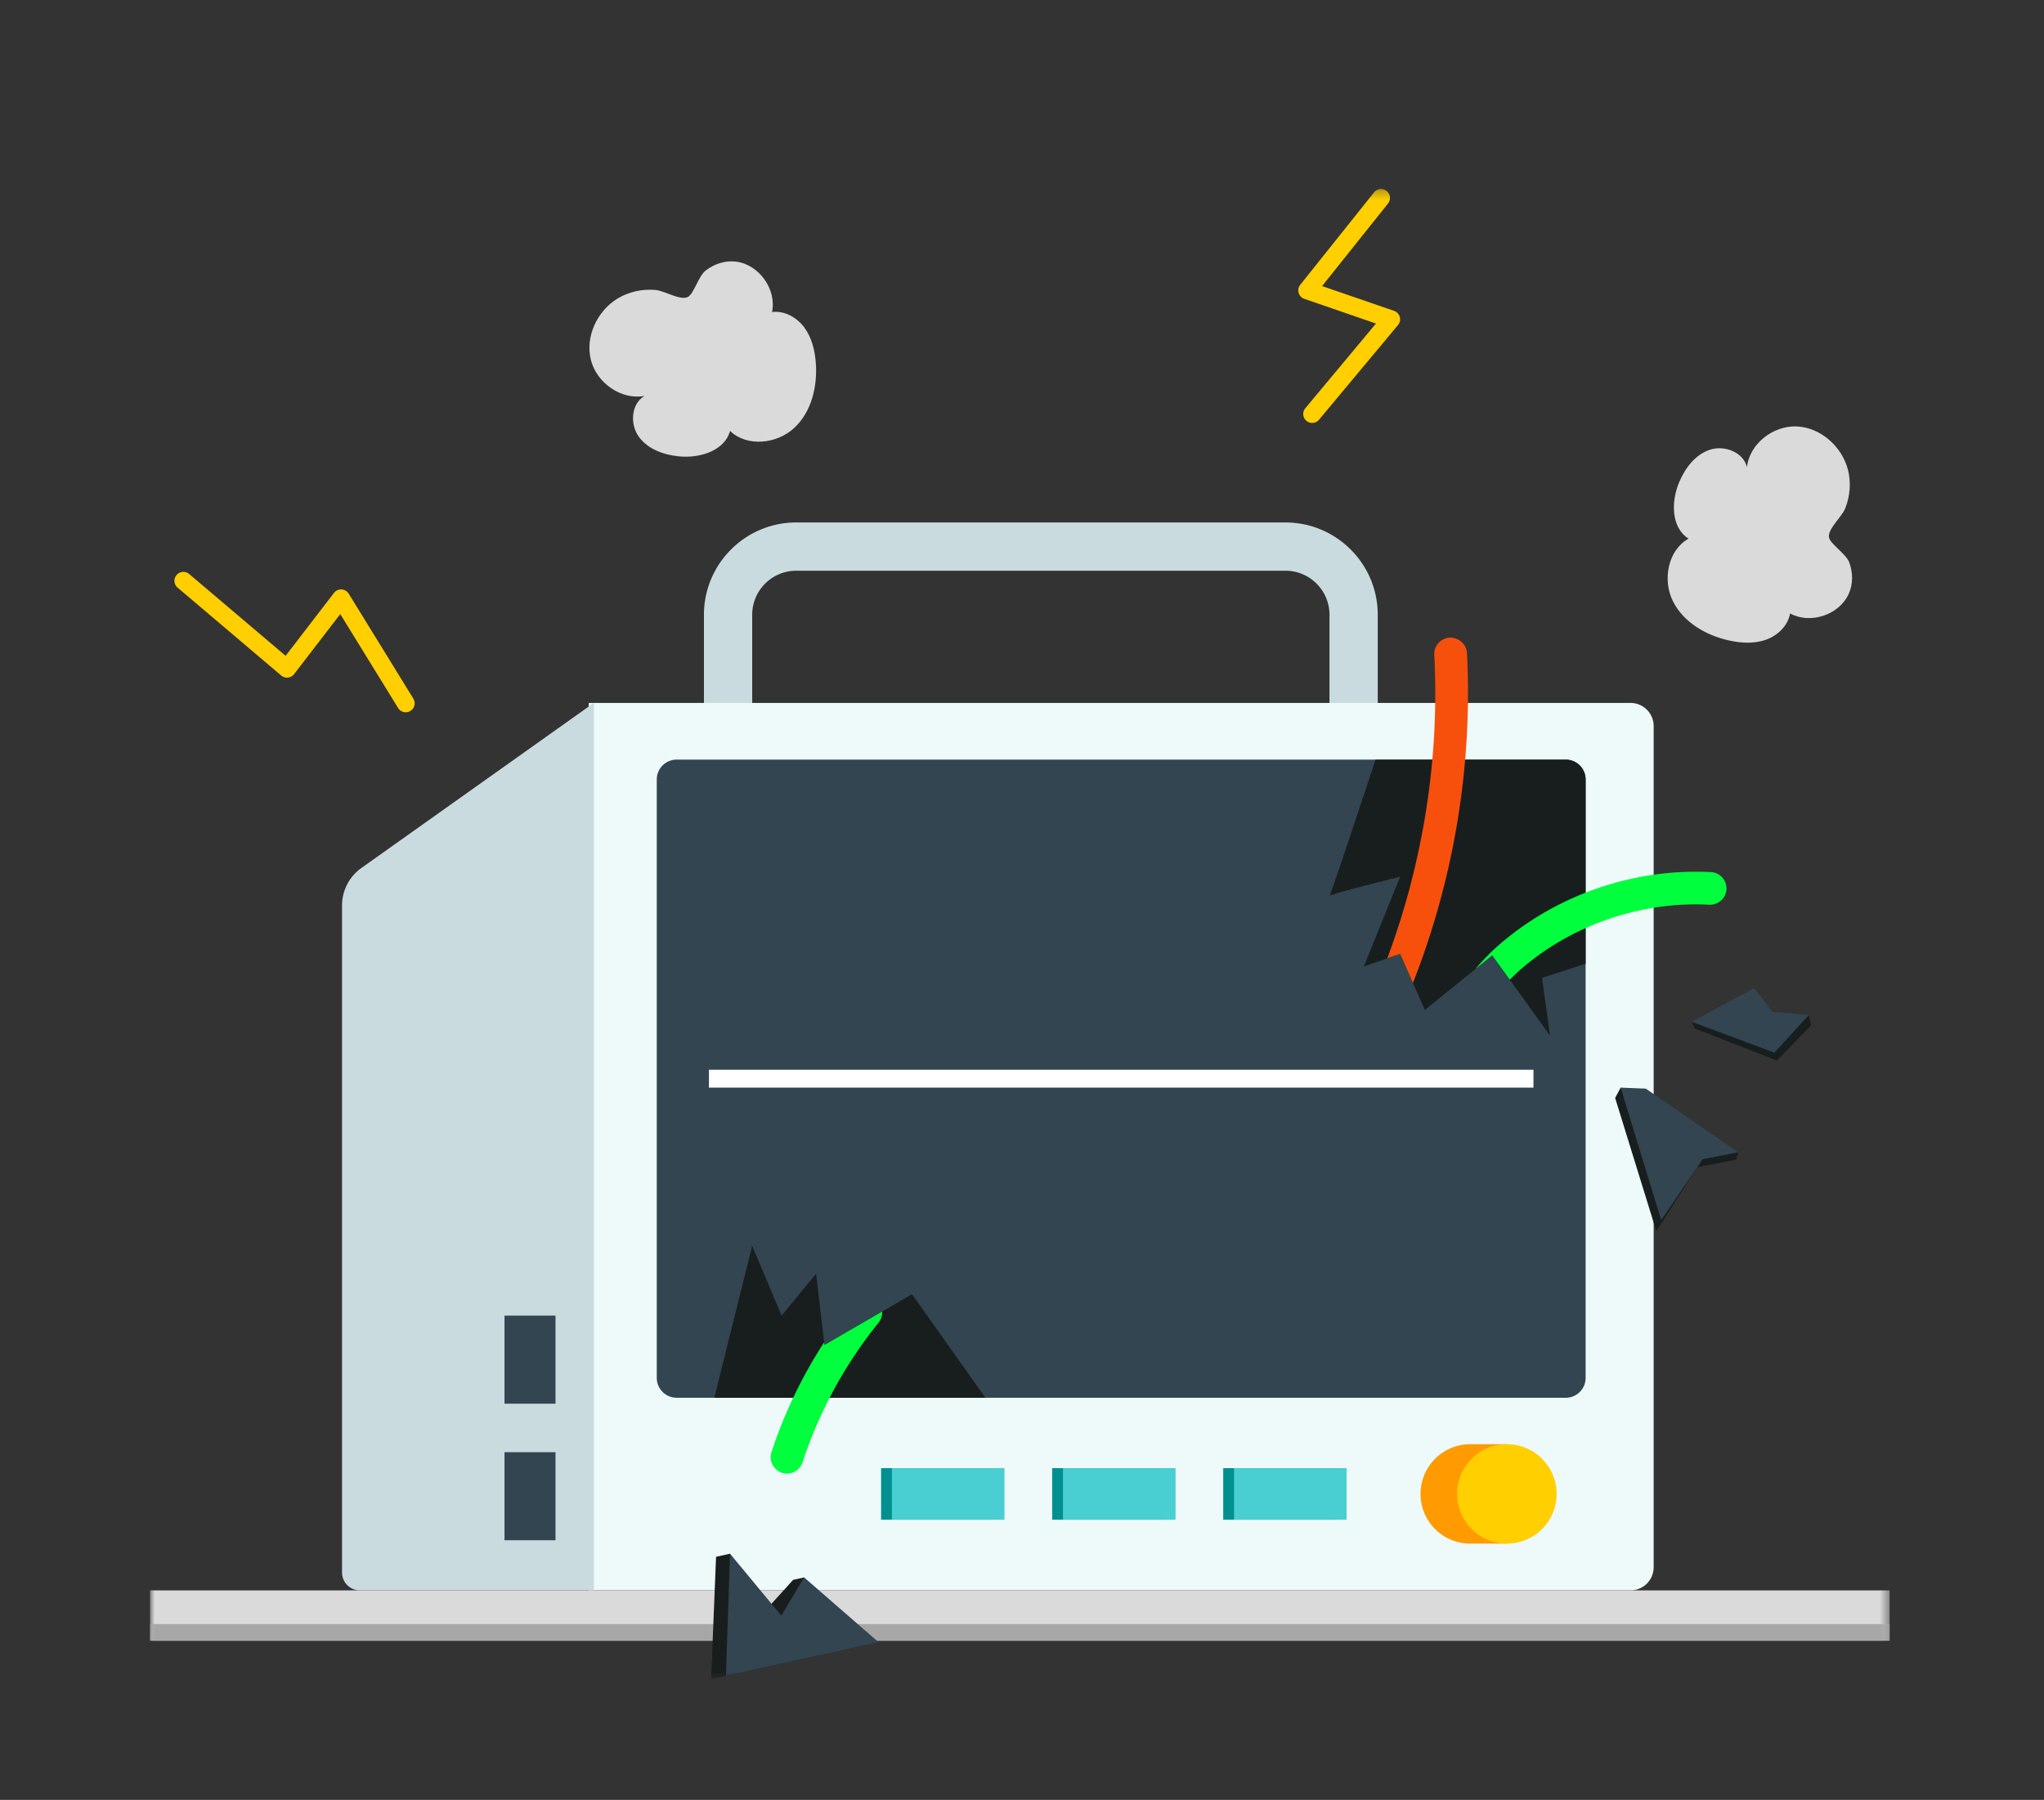 <svg width="218" height="192" viewBox="0 0 218 192" xmlns="http://www.w3.org/2000/svg" xmlns:xlink="http://www.w3.org/1999/xlink">
    <rect x="0" y="0" width="218" height="192" fill="#333333" stroke="none"/>
    <defs>
        <path id="mlor957nqa" d="M0 159.262h185.537V.295H0z"/>
    </defs>
    <g fill="none" fill-rule="evenodd">
        <path fill="#181E1E" d="m180.43 109.002.319.715 8.765 3.415 3.653-3.754-.26-1.098z"/>
        <g transform="translate(16 19.867)">
            <path d="M64.225 56.02h61.57V45.71a4.702 4.702 0 0 0-4.697-4.696H68.921a4.701 4.701 0 0 0-4.696 4.696V56.02zm66.717 5.147H59.079V45.71c0-5.429 4.415-9.844 9.842-9.844h52.177c5.429 0 9.844 4.415 9.844 9.844v15.456z" fill="#C9DBDE"/>
            <path d="M157.897 149.786H46.791V55.117h111.106a2.474 2.474 0 0 1 2.473 2.474v89.723a2.472 2.472 0 0 1-2.473 2.472" fill="#EEF9FA"/>
            <path d="M150.995 129.237H56.166a2.12 2.12 0 0 1-2.12-2.119V63.286c0-1.17.95-2.12 2.12-2.12h94.829c1.17 0 2.118.95 2.118 2.12v63.832c0 1.17-.948 2.12-2.118 2.12" fill="#324550"/>
            <path d="M47.334 149.786H22.387a1.908 1.908 0 0 1-1.908-1.907V76.728c0-1.591.771-3.083 2.068-4.005l24.787-17.606v94.67z" fill="#C9DBDE"/>
            <path d="M140.88 134.193a5.303 5.303 0 1 0 0 10.605h3.836v-10.605h-3.836z" fill="#FF9B00"/>
            <path d="M150.018 139.495a5.303 5.303 0 1 1-10.606 0 5.303 5.303 0 0 1 10.606 0" fill="#FFCF00"/>
            <mask id="68u5vn5mmb" fill="#fff">
                <use xlink:href="#mlor957nqa"/>
            </mask>
            <path fill="#00908F" mask="url(#68u5vn5mmb)" d="M114.462 142.245h12.005v-5.499h-12.005z"/>
            <path fill="#49CED1" mask="url(#68u5vn5mmb)" d="M115.614 142.245h12.006v-5.499h-12.006z"/>
            <path fill="#00908F" mask="url(#68u5vn5mmb)" d="M96.217 142.245h12.006v-5.499H96.217z"/>
            <path fill="#49CED1" mask="url(#68u5vn5mmb)" d="M97.37 142.245h12.005v-5.499H97.37z"/>
            <path fill="#00908F" mask="url(#68u5vn5mmb)" d="M77.972 142.245h12.006v-5.499H77.972z"/>
            <path fill="#49CED1" mask="url(#68u5vn5mmb)" d="M79.124 142.245h12.007v-5.499H79.124z"/>
            <path fill="#FFF" mask="url(#68u5vn5mmb)" d="M59.61 96.156h87.94V94.25H59.61z"/>
            <path fill="#DADADA" mask="url(#68u5vn5mmb)" d="M0 155.158h185.537v-5.371H0z"/>
            <path fill="#A7A7A7" mask="url(#68u5vn5mmb)" d="M0 155.157h185.537v-1.773H0z"/>
            <path fill="#324550" mask="url(#68u5vn5mmb)" d="M37.808 129.872h5.438v-9.394h-5.438zM37.808 144.438h5.438v-9.393h-5.438z"/>
            <path d="M49.836 11.997c-2.157 1.33-3.433 4.063-2.82 6.52.615 2.46 3.235 4.315 5.725 3.85-1.422.822-1.576 2.991-.626 4.33.951 1.34 2.648 1.95 4.283 2.118 2.203.228 4.88-.575 5.465-2.712 1.823 1.746 5.016 1.394 6.859-.332 1.842-1.728 2.481-4.44 2.285-6.957-.105-1.327-.432-2.678-1.225-3.749-.792-1.072-2.116-1.814-3.439-1.647.501-2.417-1.376-5.057-3.825-5.375-1.146-.15-2.308.23-3.222.918-.801.6-1.287 2.516-1.938 2.853-.793.41-2.491-.67-3.45-.751-1.408-.12-2.866.19-4.072.934M181.085 30.218c-.644-2.447-2.887-4.464-5.418-4.594-2.53-.129-5.068 1.831-5.348 4.345-.371-1.597-2.402-2.378-3.96-1.858-1.558.517-2.636 1.96-3.272 3.47-.862 2.04-.87 4.83 1.003 6.012-2.203 1.232-2.795 4.385-1.68 6.648 1.116 2.264 3.524 3.666 5.988 4.212 1.301.289 2.688.369 3.943-.076 1.257-.446 2.352-1.493 2.578-2.804 2.167 1.183 5.238.158 6.255-2.087.477-1.051.451-2.273.06-3.347-.342-.938-2.031-1.961-2.164-2.68-.163-.878 1.365-2.186 1.723-3.079.524-1.31.652-2.791.292-4.162" fill="#DADADA" mask="url(#68u5vn5mmb)"/>
            <path d="M27.274 56.114a.953.953 0 0 1-.813-.454L20.29 45.64l-4.925 6.407a.951.951 0 0 1-.657.366.936.936 0 0 1-.716-.22L2.937 42.816A.954.954 0 0 1 4.17 41.36l10.293 8.732 5.158-6.71a.958.958 0 0 1 1.57.08l6.894 11.198a.954.954 0 0 1-.811 1.454M123.947 25.247a.954.954 0 0 1-.731-1.566l7.537-9.035-7.645-2.634a.953.953 0 0 1-.434-1.497l7.873-9.862a.952.952 0 1 1 1.49 1.19l-7.03 8.806 7.675 2.644a.953.953 0 0 1 .421 1.512l-8.422 10.099a.955.955 0 0 1-.734.343" fill="#FFCF00" mask="url(#68u5vn5mmb)"/>
            <path d="M153.113 63.286c0-1.17-.947-2.12-2.118-2.12H130.71c-2.458 7.423-4.865 14.628-4.915 14.545-.104-.171 7.53-2.054 7.53-2.054l-3.868 9.588 3.868-1.37 2.639 5.993 7.191-5.822 6.162 8.56-.855-6.164 4.651-1.502V63.286zM67.362 120.478l-3.137-7.452-4.04 16.211h28.913l-7.826-11.045-9.34 5.416-.891-7.601zM156.85 96.156l-.59 1.101 4.395 14.223 4.351-6.835 4.153-.793.235-.801z" fill="#181E1E" mask="url(#68u5vn5mmb)"/>
            <path fill="#324550" mask="url(#68u5vn5mmb)" d="m156.85 96.156 4.324 14.14 4.408-6.5 3.812-.745-9.866-6.788zM164.43 89.134l6.672-3.6L173 88.056l3.908.357-3.659 4.012z"/>
            <path fill="#181E1E" mask="url(#68u5vn5mmb)" d="m61.86 145.873-1.489.332-.531 13.058 1.584-.353 9.935-2.21-1.597-8.296-1.172.26-3.597 3.973z"/>
            <path fill="#324550" mask="url(#68u5vn5mmb)" d="m61.424 158.91.436-13.037 5.473 6.611 2.429-4.08 7.916 6.89z"/>
            <path d="M166.298 76.646c.979.032 1.783-.687 1.834-1.649a1.744 1.744 0 0 0-1.648-1.834c-7.978-.412-16.031 2.263-22.145 7.37a22.437 22.437 0 0 0-2.967 2.957l1.783-1.443 1.87 2.595c.47-.48.981-.957 1.549-1.433 5.448-4.548 12.656-6.939 19.724-6.563" fill="#00FF3C" mask="url(#68u5vn5mmb)"/>
            <path d="m133.324 81.875 1.371 3.11c4.38-11.121 6.387-23.25 5.76-35.184-.05-.962-.9-1.685-1.832-1.65-.964.05-1.7.87-1.65 1.832.574 10.957-1.172 22.086-5.01 32.374l1.361-.482z" fill="#F7500D" mask="url(#68u5vn5mmb)"/>
            <path d="m78.083 120.042-6.15 3.566-.034-.287a50.607 50.607 0 0 0-5.618 11.715 1.746 1.746 0 0 0 1.656 2.29c.732 0 1.414-.464 1.656-1.198a47.204 47.204 0 0 1 8.113-14.906 1.73 1.73 0 0 0 .377-1.18" fill="#00FF3C" mask="url(#68u5vn5mmb)"/>
        </g>
    </g>
</svg>
